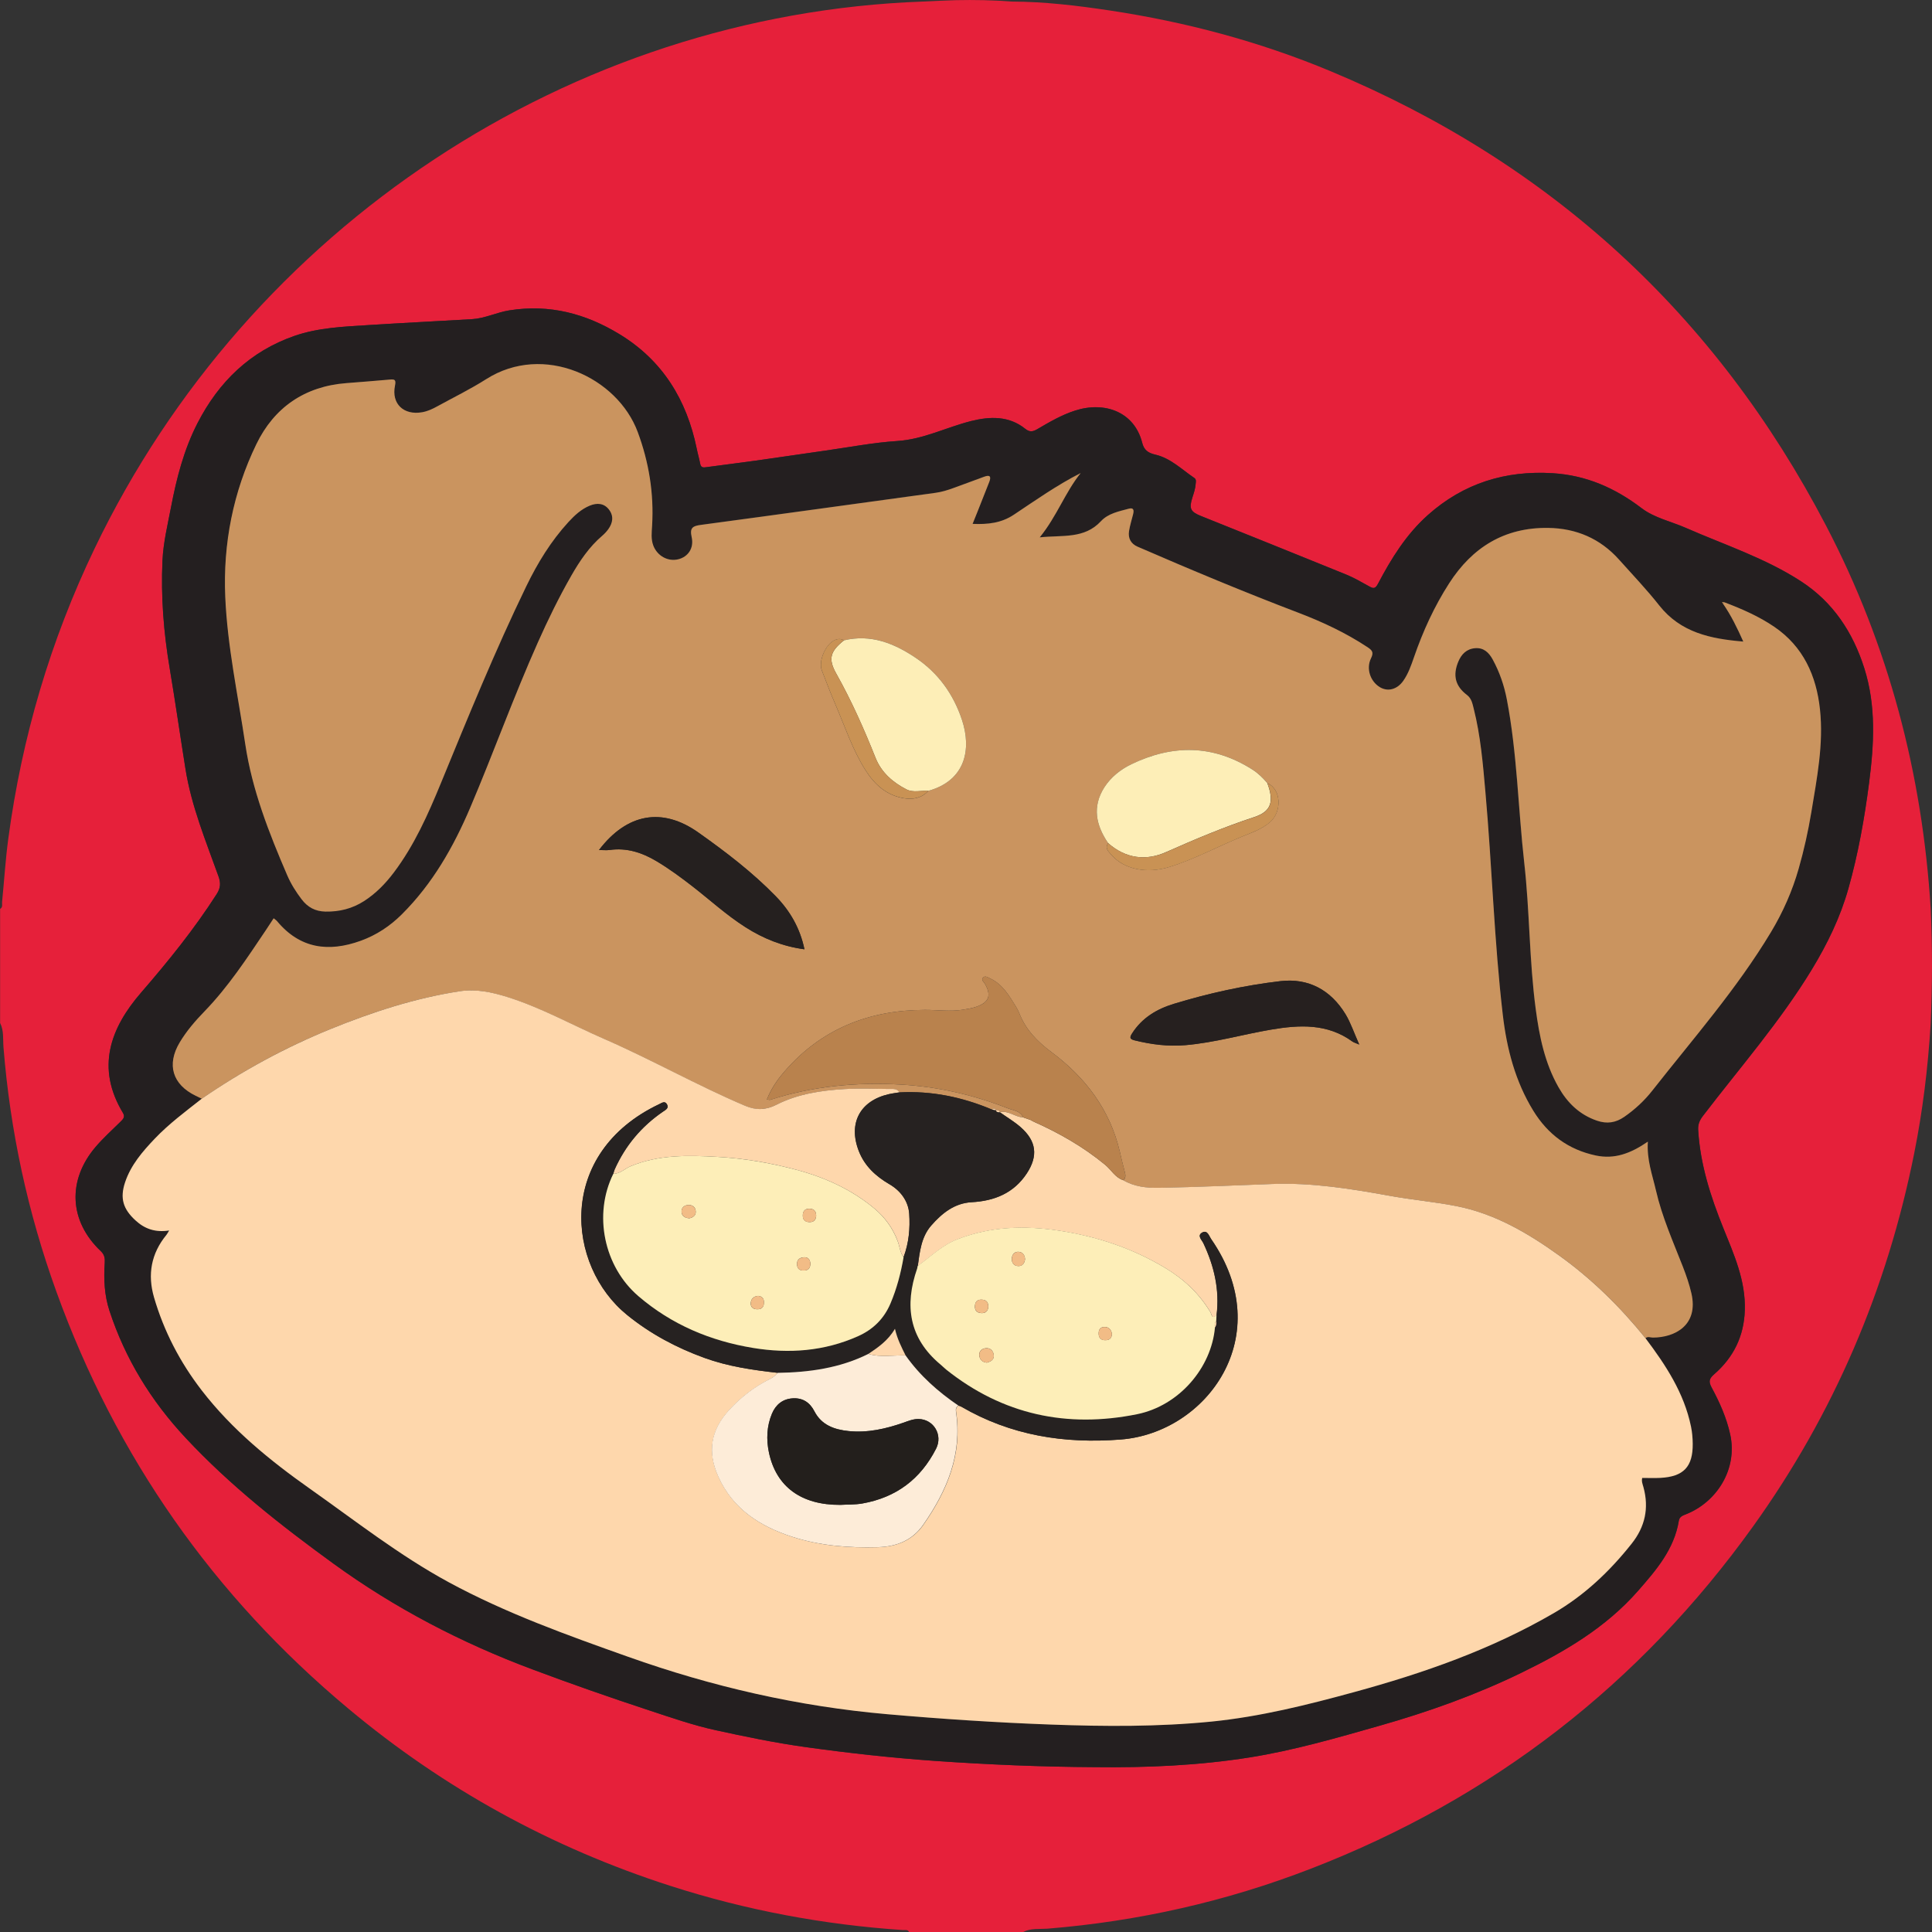 <?xml version="1.0" encoding="utf-8"?>
<!-- Generator: Adobe Illustrator 26.5.0, SVG Export Plug-In . SVG Version: 6.00 Build 0)  -->
<svg version="1.1" id="Layer_1" xmlns="http://www.w3.org/2000/svg" xmlns:xlink="http://www.w3.org/1999/xlink" x="0px" y="0px"
	 width="36px" height="36px" viewBox="0 0 36 36" enable-background="new 0 0 36 36" xml:space="preserve">
<rect x="0" y="0" width="36" height="36" fill="#333333" stroke="none"/>
<g>
	<path fill="#E6203A" d="M19.065,36c-0.709,0-1.417,0-2.126,0c-0.025-0.05-0.072-0.034-0.111-0.036
		c-1.478-0.099-2.924-0.369-4.335-0.823c-2.216-0.713-4.22-1.813-6.005-3.306c-2.511-2.098-4.324-4.688-5.437-7.766
		c-0.533-1.473-0.861-2.992-0.986-4.555c-0.012-0.15,0.01-0.309-0.063-0.452c0-0.709,0-1.417,0-2.126
		c0.055-0.031,0.033-0.085,0.037-0.129c0.039-0.394,0.063-0.79,0.116-1.182c0.253-1.885,0.784-3.688,1.607-5.403
		c2.878-5.997,8.871-9.954,15.43-10.193c0.208-0.009,0.415-0.021,0.623-0.026c0.345-0.007,0.69-0.001,1.035,0.026
		c0.614,0.002,1.222,0.075,1.827,0.166c1.416,0.213,2.792,0.579,4.115,1.131c4.098,1.708,7.179,4.533,9.233,8.467
		c1.168,2.237,1.796,4.628,1.951,7.145c0.033,0.72,0.031,1.44-0.002,2.16c-0.05,0.803-0.147,1.601-0.305,2.39
		c-0.506,2.532-1.498,4.858-3.005,6.957c-2.112,2.942-4.86,5.068-8.237,6.375c-1.581,0.612-3.219,0.981-4.909,1.118
		C19.366,35.949,19.208,35.926,19.065,36z M20.401,32.928c0.967,0.012,1.932-0.03,2.888-0.182c0.821-0.13,1.62-0.363,2.418-0.59
		c0.905-0.257,1.792-0.573,2.641-0.986c0.807-0.393,1.574-0.842,2.175-1.527c0.339-0.386,0.675-0.775,0.761-1.308
		c0.013-0.078,0.076-0.096,0.139-0.122c0.57-0.229,0.959-0.84,0.818-1.484c-0.069-0.315-0.197-0.599-0.346-0.875
		c-0.063-0.116-0.044-0.168,0.051-0.251c0.358-0.313,0.552-0.706,0.567-1.19c0.017-0.552-0.202-1.037-0.4-1.529
		c-0.238-0.59-0.431-1.19-0.469-1.831c-0.006-0.104,0.027-0.18,0.088-0.259c0.69-0.902,1.439-1.757,2.032-2.733
		c0.291-0.479,0.53-0.972,0.68-1.507c0.182-0.645,0.299-1.304,0.385-1.969c0.093-0.719,0.133-1.435-0.09-2.136
		c-0.211-0.665-0.579-1.226-1.173-1.614c-0.668-0.435-1.425-0.681-2.149-0.998c-0.278-0.122-0.589-0.187-0.829-0.37
		c-0.494-0.376-1.029-0.611-1.653-0.65c-0.883-0.055-1.664,0.188-2.327,0.779c-0.401,0.358-0.681,0.808-0.928,1.278
		c-0.055,0.105-0.091,0.092-0.17,0.049c-0.14-0.077-0.28-0.159-0.427-0.219c-0.898-0.366-1.799-0.726-2.699-1.088
		c-0.2-0.08-0.232-0.138-0.163-0.351c0.026-0.08,0.053-0.159,0.059-0.244c0.003-0.041,0.018-0.086-0.025-0.116
		c-0.235-0.159-0.443-0.37-0.729-0.435c-0.136-0.031-0.209-0.088-0.242-0.221c-0.144-0.571-0.692-0.779-1.25-0.599
		c-0.253,0.081-0.479,0.214-0.704,0.346c-0.085,0.05-0.144,0.058-0.224-0.006c-0.306-0.246-0.661-0.232-1.009-0.145
		c-0.46,0.115-0.887,0.34-1.376,0.372c-0.447,0.029-0.891,0.115-1.335,0.178c-0.433,0.061-0.865,0.127-1.298,0.187
		c-0.314,0.044-0.629,0.082-0.944,0.125c-0.061,0.008-0.086-0.012-0.097-0.072C13.028,8.542,13,8.45,12.981,8.356
		c-0.186-0.906-0.635-1.639-1.435-2.127c-0.631-0.385-1.307-0.565-2.055-0.446c-0.238,0.038-0.455,0.15-0.695,0.164
		c-0.647,0.038-1.294,0.07-1.941,0.111c-0.46,0.029-0.927,0.048-1.366,0.2c-0.827,0.286-1.414,0.856-1.81,1.628
		C3.425,8.38,3.289,8.913,3.186,9.452c-0.063,0.328-0.143,0.656-0.159,0.992c-0.031,0.674,0.022,1.342,0.134,2.007
		c0.105,0.625,0.195,1.253,0.295,1.88c0.111,0.694,0.379,1.341,0.614,1.997c0.046,0.129,0.039,0.219-0.032,0.331
		c-0.418,0.653-0.902,1.252-1.41,1.838c-0.575,0.664-0.844,1.402-0.337,2.242c0.046,0.076-0.001,0.119-0.05,0.167
		c-0.156,0.154-0.321,0.302-0.463,0.469c-0.528,0.621-0.489,1.381,0.098,1.937c0.073,0.069,0.081,0.136,0.075,0.223
		c-0.02,0.301-0.007,0.598,0.088,0.889c0.294,0.897,0.775,1.679,1.419,2.369c0.828,0.888,1.775,1.631,2.753,2.342
		c1.145,0.832,2.384,1.476,3.707,1.971c0.725,0.272,1.456,0.527,2.191,0.769c0.402,0.132,0.805,0.272,1.217,0.363
		c0.56,0.123,1.122,0.239,1.692,0.318c0.802,0.112,1.607,0.201,2.413,0.257C18.419,32.881,19.41,32.923,20.401,32.928z"/>
	<path fill="#241F20" d="M20.401,32.928c-0.991-0.005-1.981-0.047-2.969-0.116c-0.806-0.057-1.611-0.146-2.413-0.257
		c-0.57-0.079-1.132-0.195-1.692-0.318c-0.412-0.09-0.815-0.23-1.217-0.363c-0.735-0.242-1.466-0.497-2.191-0.769
		c-1.323-0.495-2.562-1.14-3.707-1.971c-0.979-0.711-1.925-1.455-2.753-2.342c-0.644-0.69-1.125-1.472-1.419-2.369
		c-0.095-0.29-0.108-0.588-0.088-0.889c0.006-0.087-0.003-0.155-0.075-0.223c-0.587-0.556-0.626-1.315-0.098-1.937
		c0.142-0.167,0.306-0.315,0.463-0.469c0.049-0.048,0.096-0.091,0.05-0.167c-0.507-0.84-0.238-1.578,0.337-2.242
		c0.507-0.586,0.992-1.185,1.41-1.838c0.071-0.112,0.078-0.202,0.032-0.331c-0.235-0.656-0.503-1.303-0.614-1.997
		c-0.1-0.626-0.19-1.254-0.295-1.88c-0.112-0.665-0.165-1.333-0.134-2.007c0.016-0.337,0.096-0.664,0.159-0.992
		c0.103-0.539,0.24-1.072,0.493-1.565c0.397-0.773,0.983-1.342,1.81-1.628c0.438-0.152,0.905-0.171,1.366-0.2
		c0.647-0.041,1.294-0.073,1.941-0.111c0.24-0.014,0.456-0.126,0.695-0.164c0.748-0.119,1.424,0.061,2.055,0.446
		c0.8,0.488,1.249,1.221,1.435,2.127C13,8.45,13.028,8.542,13.045,8.636c0.011,0.06,0.036,0.081,0.097,0.072
		c0.314-0.043,0.63-0.081,0.944-0.125c0.433-0.061,0.865-0.126,1.298-0.187c0.445-0.063,0.888-0.149,1.335-0.178
		c0.489-0.032,0.916-0.256,1.376-0.372c0.348-0.087,0.703-0.101,1.009,0.145c0.08,0.064,0.139,0.056,0.224,0.006
		c0.226-0.132,0.451-0.265,0.704-0.346c0.558-0.179,1.106,0.029,1.25,0.599c0.033,0.132,0.107,0.19,0.242,0.221
		c0.286,0.065,0.494,0.276,0.729,0.435c0.043,0.029,0.028,0.074,0.025,0.116c-0.006,0.085-0.033,0.163-0.059,0.244
		c-0.069,0.213-0.038,0.271,0.163,0.351c0.9,0.362,1.801,0.722,2.699,1.088c0.148,0.06,0.287,0.141,0.427,0.219
		c0.079,0.044,0.115,0.056,0.17-0.049c0.247-0.47,0.526-0.92,0.928-1.278c0.664-0.591,1.444-0.834,2.327-0.779
		c0.624,0.039,1.159,0.274,1.653,0.65c0.24,0.183,0.551,0.248,0.829,0.37c0.724,0.317,1.482,0.563,2.149,0.998
		c0.594,0.387,0.962,0.949,1.173,1.614c0.223,0.701,0.183,1.417,0.09,2.136c-0.086,0.665-0.203,1.324-0.385,1.969
		c-0.151,0.535-0.39,1.028-0.68,1.507c-0.593,0.976-1.343,1.832-2.032,2.733c-0.06,0.079-0.094,0.155-0.088,0.259
		c0.038,0.641,0.231,1.241,0.469,1.831c0.199,0.492,0.418,0.978,0.4,1.529c-0.015,0.484-0.209,0.877-0.567,1.19
		c-0.095,0.083-0.114,0.135-0.051,0.251c0.149,0.277,0.277,0.56,0.346,0.875c0.141,0.644-0.248,1.255-0.818,1.484
		c-0.063,0.025-0.126,0.044-0.139,0.122c-0.087,0.533-0.423,0.922-0.761,1.308c-0.601,0.686-1.368,1.135-2.175,1.527
		c-0.849,0.413-1.736,0.729-2.641,0.986c-0.798,0.227-1.597,0.459-2.418,0.59C22.332,32.898,21.368,32.94,20.401,32.928z
		 M30.66,24.934c0.043-0.037,0.091-0.01,0.138-0.011c0.409-0.001,0.854-0.23,0.717-0.825c-0.039-0.169-0.096-0.334-0.159-0.496
		c-0.183-0.469-0.389-0.93-0.502-1.423c-0.066-0.288-0.173-0.567-0.15-0.907c-0.322,0.221-0.621,0.332-0.971,0.258
		c-0.513-0.109-0.894-0.394-1.164-0.834c-0.336-0.548-0.494-1.153-0.568-1.785c-0.162-1.384-0.201-2.777-0.325-4.163
		c-0.046-0.52-0.09-1.04-0.218-1.548c-0.023-0.09-0.038-0.185-0.125-0.251c-0.217-0.165-0.266-0.364-0.164-0.615
		c0.059-0.145,0.156-0.244,0.317-0.257c0.159-0.013,0.257,0.083,0.327,0.211c0.127,0.234,0.213,0.483,0.263,0.743
		c0.193,1.005,0.209,2.028,0.324,3.041c0.103,0.907,0.093,1.822,0.214,2.727c0.068,0.507,0.169,1.006,0.425,1.459
		c0.165,0.291,0.39,0.512,0.716,0.623c0.188,0.065,0.35,0.039,0.509-0.071c0.2-0.138,0.376-0.302,0.524-0.491
		c0.76-0.966,1.573-1.892,2.21-2.952c0.225-0.375,0.397-0.765,0.516-1.182c0.099-0.346,0.177-0.697,0.236-1.053
		c0.105-0.633,0.231-1.266,0.161-1.913c-0.068-0.63-0.312-1.172-0.85-1.539c-0.287-0.196-0.608-0.336-0.935-0.459
		c-0.013-0.002-0.027-0.004-0.04-0.006c0.006,0.01,0.011,0.021,0.017,0.031c0.151,0.216,0.265,0.452,0.379,0.707
		c-0.612-0.051-1.167-0.167-1.566-0.673c-0.234-0.296-0.496-0.571-0.748-0.853c-0.352-0.394-0.799-0.585-1.323-0.592
		c-0.81-0.011-1.411,0.36-1.843,1.031c-0.278,0.431-0.489,0.894-0.656,1.378c-0.053,0.153-0.105,0.308-0.2,0.441
		c-0.115,0.163-0.291,0.207-0.439,0.116c-0.175-0.108-0.257-0.343-0.162-0.537c0.056-0.113,0.018-0.151-0.069-0.209
		c-0.403-0.266-0.836-0.468-1.286-0.64c-1.008-0.384-2.004-0.801-2.994-1.23c-0.126-0.054-0.181-0.157-0.16-0.291
		c0.017-0.106,0.05-0.21,0.076-0.314c0.017-0.069,0.015-0.129-0.08-0.103c-0.185,0.05-0.383,0.088-0.519,0.233
		c-0.31,0.334-0.714,0.256-1.141,0.301c0.322-0.395,0.473-0.837,0.763-1.198c-0.443,0.226-0.841,0.507-1.245,0.776
		c-0.233,0.155-0.483,0.183-0.769,0.171c0.036-0.088,0.065-0.16,0.093-0.231c0.073-0.184,0.146-0.368,0.218-0.552
		c0.041-0.106,0.007-0.134-0.097-0.095c-0.191,0.071-0.383,0.14-0.574,0.211c-0.107,0.04-0.215,0.073-0.329,0.088
		c-1.456,0.199-2.912,0.401-4.368,0.597c-0.151,0.02-0.218,0.049-0.178,0.227c0.047,0.209-0.07,0.372-0.251,0.415
		c-0.192,0.046-0.387-0.061-0.462-0.252c-0.048-0.123-0.032-0.249-0.024-0.374c0.036-0.602-0.059-1.184-0.268-1.746
		c-0.379-1.02-1.752-1.665-2.823-0.985c-0.293,0.186-0.607,0.34-0.912,0.507c-0.089,0.049-0.181,0.092-0.284,0.11
		C7.521,7.741,7.291,7.524,7.36,7.186c0.023-0.113-0.007-0.121-0.098-0.113C6.993,7.097,6.723,7.118,6.454,7.139
		C5.679,7.199,5.11,7.593,4.779,8.276c-0.433,0.893-0.623,1.855-0.58,2.846c0.04,0.924,0.237,1.832,0.373,2.745
		c0.127,0.853,0.442,1.654,0.782,2.443c0.069,0.16,0.161,0.308,0.268,0.447c0.113,0.148,0.253,0.225,0.444,0.229
		c0.261,0.005,0.499-0.054,0.718-0.195c0.22-0.141,0.4-0.326,0.556-0.533c0.383-0.508,0.638-1.084,0.878-1.667
		c0.506-1.232,1.008-2.465,1.589-3.664c0.21-0.434,0.46-0.843,0.787-1.2c0.114-0.125,0.239-0.24,0.397-0.305
		c0.131-0.054,0.264-0.05,0.359,0.074c0.093,0.121,0.071,0.249-0.014,0.366c-0.031,0.043-0.069,0.084-0.11,0.119
		c-0.246,0.21-0.422,0.473-0.581,0.75c-0.23,0.401-0.432,0.816-0.62,1.238c-0.453,1.013-0.827,2.059-1.261,3.08
		c-0.313,0.736-0.703,1.419-1.274,1.988c-0.22,0.219-0.473,0.387-0.766,0.493c-0.6,0.217-1.133,0.147-1.561-0.367
		c-0.015-0.017-0.035-0.03-0.062-0.052c-0.05,0.076-0.095,0.146-0.141,0.215c-0.355,0.528-0.704,1.06-1.149,1.521
		c-0.171,0.177-0.332,0.364-0.46,0.576c-0.249,0.414-0.137,0.785,0.299,0.996c0.037,0.018,0.074,0.036,0.112,0.054
		c-0.302,0.237-0.611,0.466-0.876,0.745c-0.228,0.24-0.445,0.489-0.552,0.811c-0.1,0.299-0.037,0.499,0.192,0.71
		c0.175,0.161,0.372,0.229,0.629,0.189c-0.027,0.044-0.036,0.064-0.05,0.081c-0.285,0.347-0.356,0.739-0.232,1.166
		c0.184,0.635,0.484,1.209,0.889,1.733c0.565,0.731,1.27,1.306,2.018,1.834c0.847,0.598,1.666,1.241,2.58,1.738
		c1.067,0.579,2.207,0.987,3.348,1.392c1.566,0.557,3.171,0.925,4.83,1.07c1.017,0.089,2.035,0.156,3.054,0.193
		c0.996,0.036,1.992,0.043,2.987-0.056c0.906-0.09,1.781-0.31,2.655-0.549c1.293-0.353,2.55-0.792,3.716-1.469
		c0.576-0.335,1.046-0.78,1.456-1.297c0.249-0.313,0.326-0.661,0.221-1.048c-0.015-0.057-0.041-0.112-0.024-0.177
		c0.114,0,0.227,0.005,0.34-0.001c0.431-0.023,0.605-0.207,0.601-0.635c-0.001-0.107-0.011-0.216-0.032-0.321
		C31.38,25.953,31.037,25.435,30.66,24.934z"/>
	<path fill="#CA945F" d="M3.76,20.473c-0.037-0.018-0.075-0.036-0.112-0.054c-0.436-0.211-0.547-0.582-0.299-0.996
		c0.127-0.212,0.289-0.4,0.46-0.576c0.446-0.46,0.794-0.993,1.149-1.521c0.046-0.069,0.091-0.139,0.141-0.215
		c0.027,0.022,0.048,0.035,0.062,0.052c0.428,0.515,0.961,0.584,1.561,0.367c0.293-0.106,0.546-0.274,0.766-0.493
		c0.571-0.569,0.961-1.252,1.274-1.988c0.434-1.021,0.809-2.067,1.261-3.08c0.188-0.422,0.391-0.837,0.62-1.238
		c0.159-0.278,0.335-0.54,0.581-0.75c0.041-0.035,0.078-0.075,0.11-0.119c0.085-0.118,0.106-0.245,0.014-0.366
		c-0.094-0.124-0.228-0.128-0.359-0.074c-0.158,0.065-0.282,0.18-0.397,0.305c-0.327,0.357-0.577,0.766-0.787,1.2
		c-0.581,1.199-1.083,2.432-1.589,3.664c-0.24,0.584-0.495,1.159-0.878,1.667c-0.156,0.207-0.336,0.392-0.556,0.533
		c-0.219,0.14-0.457,0.2-0.718,0.195c-0.192-0.004-0.332-0.082-0.444-0.229c-0.106-0.139-0.199-0.287-0.268-0.447
		c-0.34-0.789-0.655-1.591-0.782-2.443c-0.136-0.913-0.333-1.821-0.373-2.745c-0.043-0.991,0.147-1.953,0.58-2.846
		c0.331-0.683,0.9-1.077,1.676-1.137c0.269-0.021,0.538-0.042,0.807-0.066C7.353,7.065,7.383,7.072,7.36,7.186
		C7.291,7.524,7.521,7.741,7.864,7.682c0.103-0.018,0.194-0.06,0.284-0.11C8.452,7.405,8.766,7.252,9.06,7.065
		c1.07-0.68,2.444-0.035,2.823,0.985c0.209,0.563,0.304,1.145,0.268,1.746c-0.007,0.125-0.024,0.251,0.024,0.374
		c0.075,0.19,0.27,0.298,0.462,0.252c0.182-0.044,0.299-0.206,0.251-0.415c-0.04-0.178,0.026-0.207,0.178-0.227
		c1.457-0.195,2.912-0.398,4.368-0.597c0.114-0.016,0.222-0.049,0.329-0.088c0.191-0.071,0.383-0.139,0.574-0.211
		c0.104-0.039,0.138-0.011,0.097,0.095c-0.072,0.184-0.145,0.368-0.218,0.552c-0.028,0.072-0.057,0.143-0.093,0.231
		c0.286,0.012,0.535-0.015,0.769-0.171c0.404-0.269,0.801-0.55,1.245-0.776c-0.29,0.36-0.442,0.803-0.763,1.198
		c0.427-0.045,0.831,0.033,1.141-0.301c0.135-0.146,0.334-0.183,0.519-0.233c0.095-0.026,0.097,0.035,0.08,0.103
		c-0.026,0.105-0.059,0.208-0.076,0.314c-0.021,0.134,0.035,0.237,0.16,0.291c0.99,0.43,1.986,0.846,2.994,1.23
		c0.451,0.172,0.883,0.374,1.286,0.64c0.088,0.058,0.125,0.096,0.069,0.209c-0.095,0.194-0.013,0.429,0.162,0.537
		c0.148,0.091,0.324,0.047,0.439-0.116c0.094-0.134,0.147-0.288,0.2-0.441c0.167-0.484,0.378-0.946,0.656-1.378
		c0.432-0.671,1.032-1.042,1.843-1.031c0.524,0.007,0.971,0.198,1.323,0.592c0.252,0.282,0.514,0.556,0.748,0.853
		c0.399,0.505,0.954,0.622,1.566,0.673c-0.114-0.255-0.228-0.49-0.379-0.707c0.008-0.008,0.016-0.017,0.024-0.026
		c0.326,0.123,0.647,0.263,0.934,0.459c0.538,0.367,0.783,0.909,0.85,1.539c0.069,0.647-0.057,1.279-0.161,1.913
		c-0.059,0.355-0.137,0.706-0.236,1.053c-0.119,0.417-0.291,0.807-0.516,1.182c-0.637,1.06-1.45,1.985-2.21,2.952
		c-0.148,0.189-0.325,0.353-0.524,0.491c-0.159,0.11-0.321,0.135-0.509,0.071c-0.326-0.112-0.551-0.333-0.716-0.623
		c-0.257-0.452-0.358-0.951-0.425-1.459c-0.121-0.905-0.111-1.82-0.214-2.727c-0.114-1.013-0.131-2.036-0.324-3.041
		c-0.05-0.261-0.136-0.51-0.263-0.743c-0.07-0.129-0.168-0.224-0.327-0.211c-0.161,0.013-0.258,0.112-0.317,0.257
		c-0.102,0.251-0.054,0.45,0.164,0.615c0.086,0.066,0.102,0.161,0.125,0.251c0.129,0.508,0.172,1.029,0.218,1.548
		c0.124,1.386,0.163,2.78,0.325,4.163c0.074,0.632,0.232,1.238,0.568,1.785c0.27,0.44,0.652,0.725,1.164,0.834
		c0.35,0.074,0.649-0.037,0.971-0.258c-0.023,0.34,0.084,0.619,0.15,0.907c0.113,0.494,0.319,0.954,0.502,1.423
		c0.063,0.162,0.12,0.327,0.159,0.496c0.137,0.595-0.308,0.824-0.717,0.825c-0.046,0-0.094-0.027-0.138,0.011
		c-0.469-0.581-0.998-1.101-1.604-1.537c-0.583-0.419-1.199-0.781-1.914-0.922c-0.411-0.081-0.83-0.117-1.242-0.192
		c-0.726-0.132-1.453-0.249-2.195-0.221c-0.701,0.026-1.401,0.058-2.103,0.071c-0.239,0.004-0.464-0.02-0.672-0.142
		c0.054-0.049,0.04-0.105,0.024-0.166c-0.033-0.121-0.062-0.244-0.09-0.367c-0.183-0.784-0.644-1.386-1.274-1.855
		c-0.265-0.198-0.475-0.413-0.596-0.717c-0.018-0.044-0.04-0.088-0.065-0.129c-0.127-0.204-0.246-0.415-0.477-0.524
		c-0.043-0.02-0.095-0.058-0.133-0.021c-0.047,0.045,0.012,0.084,0.034,0.122c0.122,0.216,0.073,0.343-0.164,0.425
		c-0.079,0.027-0.161,0.04-0.245,0.054c-0.239,0.039-0.476,0.003-0.714,0.004c-1.039,0.002-1.935,0.355-2.623,1.158
		c-0.128,0.149-0.243,0.316-0.319,0.511c0.039,0.005,0.051,0.01,0.061,0.007c0.796-0.256,1.609-0.332,2.443-0.284
		c0.69,0.04,1.35,0.193,1.989,0.443c0.101,0.04,0.229,0.045,0.284,0.168c-0.152-0.006-0.277-0.135-0.439-0.098
		c0,0,0.005,0.001,0.005,0.001c-0.012-0.038-0.043-0.039-0.075-0.038l0.003,0.002c-0.02-0.035-0.044-0.041-0.074-0.012
		c-0.553-0.233-1.126-0.353-1.728-0.321c-0.046-0.077-0.124-0.063-0.194-0.063c-0.276-0.002-0.553-0.015-0.828,0.002
		c-0.438,0.026-0.872,0.09-1.27,0.292c-0.197,0.1-0.382,0.105-0.585,0.019c-0.895-0.379-1.742-0.861-2.633-1.249
		c-0.599-0.261-1.172-0.582-1.798-0.778c-0.287-0.09-0.58-0.154-0.884-0.107c-0.835,0.127-1.631,0.387-2.41,0.705
		C5.311,19.519,4.513,19.955,3.76,20.473z M20.649,15.711c-0.068,0.096,0.008,0.157,0.06,0.217c0.239,0.277,0.668,0.352,1.071,0.229
		c0.475-0.145,0.909-0.383,1.365-0.57c0.174-0.071,0.358-0.133,0.509-0.259c0.241-0.2,0.222-0.623-0.038-0.735
		c-0.082-0.097-0.171-0.185-0.278-0.253c-0.734-0.468-1.491-0.47-2.259-0.098c-0.201,0.097-0.378,0.236-0.5,0.429
		C20.347,15.034,20.422,15.379,20.649,15.711z M17.3,14.736c0.701-0.197,0.802-0.786,0.626-1.319
		c-0.16-0.484-0.445-0.878-0.864-1.16c-0.4-0.269-0.835-0.447-1.336-0.325c-0.056-0.034-0.113-0.031-0.172-0.004
		c-0.172,0.079-0.308,0.39-0.24,0.566c0.081,0.212,0.162,0.423,0.252,0.631c0.179,0.415,0.32,0.848,0.565,1.233
		c0.17,0.267,0.393,0.465,0.716,0.517C17.016,14.902,17.176,14.871,17.3,14.736z M25.328,19.464
		c-0.099-0.221-0.159-0.405-0.257-0.567c-0.275-0.45-0.689-0.676-1.212-0.615c-0.673,0.079-1.336,0.225-1.986,0.423
		c-0.318,0.097-0.591,0.26-0.777,0.549c-0.051,0.079-0.046,0.109,0.048,0.132c0.311,0.077,0.623,0.117,0.945,0.089
		c0.54-0.047,1.06-0.199,1.592-0.289c0.533-0.091,1.052-0.118,1.52,0.222C25.224,19.425,25.254,19.432,25.328,19.464z
		 M11.161,15.839c0.082,0,0.142,0.007,0.2-0.001c0.32-0.045,0.604,0.049,0.874,0.21c0.232,0.139,0.449,0.299,0.663,0.464
		c0.332,0.257,0.641,0.542,0.997,0.768c0.332,0.211,0.688,0.354,1.095,0.409c-0.082-0.394-0.269-0.715-0.535-0.989
		c-0.437-0.449-0.934-0.828-1.443-1.188C12.34,15.037,11.683,15.155,11.161,15.839z"/>
	<path fill="#FED7AC" d="M20.93,21.991c0.208,0.122,0.433,0.146,0.672,0.142c0.701-0.013,1.402-0.045,2.103-0.071
		c0.741-0.028,1.468,0.089,2.195,0.221c0.412,0.075,0.831,0.111,1.242,0.192c0.715,0.141,1.331,0.503,1.914,0.922
		c0.606,0.436,1.135,0.956,1.604,1.537c0.377,0.501,0.72,1.02,0.849,1.648c0.022,0.105,0.031,0.214,0.032,0.321
		c0.004,0.428-0.17,0.612-0.601,0.635c-0.113,0.006-0.227,0.001-0.34,0.001c-0.017,0.065,0.009,0.12,0.024,0.177
		c0.105,0.387,0.028,0.735-0.221,1.048c-0.41,0.517-0.88,0.963-1.456,1.297c-1.166,0.677-2.423,1.116-3.716,1.469
		c-0.874,0.239-1.75,0.458-2.655,0.549c-0.995,0.099-1.991,0.092-2.987,0.056c-1.02-0.037-2.037-0.104-3.054-0.193
		c-1.659-0.145-3.264-0.513-4.83-1.07c-1.141-0.405-2.281-0.813-3.348-1.392c-0.915-0.497-1.733-1.14-2.58-1.738
		c-0.748-0.528-1.453-1.102-2.018-1.834c-0.404-0.524-0.704-1.099-0.889-1.733c-0.124-0.427-0.054-0.818,0.232-1.166
		c0.014-0.017,0.023-0.037,0.05-0.081c-0.257,0.04-0.455-0.028-0.629-0.189c-0.229-0.211-0.292-0.411-0.192-0.71
		c0.108-0.322,0.324-0.571,0.552-0.811c0.266-0.279,0.575-0.508,0.876-0.745c0.753-0.518,1.552-0.953,2.399-1.298
		c0.779-0.317,1.575-0.577,2.41-0.705c0.304-0.046,0.597,0.017,0.884,0.107c0.627,0.196,1.199,0.517,1.798,0.778
		c0.891,0.388,1.737,0.869,2.633,1.249c0.203,0.086,0.388,0.082,0.585-0.019c0.398-0.202,0.832-0.266,1.27-0.292
		c0.275-0.017,0.552-0.004,0.828-0.002c0.07,0.001,0.148-0.014,0.194,0.063c-0.065,0.011-0.131,0.018-0.195,0.033
		c-0.54,0.122-0.764,0.543-0.562,1.061c0.109,0.281,0.319,0.472,0.574,0.62c0.21,0.122,0.349,0.318,0.365,0.546
		c0.019,0.27-0.006,0.549-0.105,0.811c-0.067-0.089-0.073-0.2-0.11-0.3c-0.09-0.242-0.242-0.447-0.434-0.607
		c-0.424-0.353-0.917-0.578-1.45-0.72c-0.486-0.13-0.982-0.215-1.481-0.242c-0.542-0.03-1.089-0.042-1.609,0.174
		c-0.109,0.045-0.197,0.141-0.324,0.143c0.008-0.028,0.014-0.058,0.026-0.084c0.199-0.443,0.499-0.801,0.9-1.075
		c0.049-0.033,0.116-0.064,0.073-0.139c-0.039-0.067-0.095-0.024-0.141-0.002c-1.928,0.914-1.736,3.011-0.599,3.931
		c0.433,0.35,0.916,0.608,1.438,0.798c0.443,0.161,0.903,0.227,1.368,0.279c-0.041,0.044-0.083,0.084-0.138,0.111
		c-0.292,0.145-0.548,0.342-0.768,0.582c-0.349,0.381-0.406,0.784-0.203,1.239c0.271,0.606,0.78,0.929,1.374,1.122
		c0.514,0.167,1.052,0.211,1.595,0.196c0.352-0.01,0.647-0.126,0.85-0.416c0.443-0.634,0.733-1.316,0.611-2.115
		c-0.007-0.046,0.005-0.083,0.046-0.108c0.017,0.006,0.035,0.009,0.05,0.018c0.923,0.538,1.917,0.696,2.976,0.613
		c1.599-0.125,2.932-1.932,1.682-3.735c-0.039-0.057-0.069-0.175-0.166-0.122c-0.103,0.056-0.009,0.137,0.021,0.199
		c0.201,0.426,0.305,0.868,0.246,1.341c-0.089,0.089-0.092-0.018-0.115-0.056c-0.208-0.346-0.492-0.612-0.837-0.82
		c-0.614-0.371-1.28-0.591-1.986-0.698c-0.643-0.097-1.275-0.078-1.891,0.161c-0.286,0.111-0.498,0.324-0.739,0.497
		c0.037-0.267,0.065-0.542,0.251-0.754c0.199-0.227,0.43-0.416,0.752-0.434c0.425-0.023,0.785-0.168,1.027-0.535
		c0.216-0.327,0.181-0.605-0.113-0.863c-0.12-0.105-0.26-0.187-0.39-0.28c0.162-0.037,0.287,0.092,0.439,0.098
		c0.045,0.016,0.09,0.031,0.135,0.047c0.014,0.008,0.029,0.017,0.043,0.025c0.483,0.214,0.938,0.473,1.348,0.811
		C20.707,21.798,20.779,21.942,20.93,21.991z"/>
	<path fill="#CA945F" d="M32.105,11.248c-0.006-0.01-0.011-0.021-0.017-0.031c0.013,0.002,0.027,0.004,0.04,0.006
		C32.121,11.231,32.113,11.24,32.105,11.248z"/>
	<path fill="#262221" d="M14.492,25.581c-0.464-0.052-0.925-0.118-1.368-0.279c-0.523-0.19-1.006-0.447-1.438-0.798
		c-1.137-0.92-1.329-3.016,0.599-3.931c0.047-0.022,0.102-0.065,0.141,0.002c0.043,0.074-0.024,0.105-0.073,0.139
		c-0.401,0.274-0.701,0.632-0.9,1.075c-0.012,0.027-0.017,0.056-0.026,0.084c-0.374,0.754-0.178,1.726,0.469,2.28
		c0.617,0.528,1.34,0.833,2.136,0.964c0.671,0.11,1.327,0.062,1.956-0.219c0.281-0.126,0.483-0.325,0.604-0.61
		c0.118-0.277,0.192-0.566,0.244-0.862c0.099-0.262,0.124-0.541,0.105-0.811c-0.016-0.228-0.156-0.424-0.365-0.546
		c-0.255-0.149-0.465-0.339-0.574-0.62c-0.202-0.518,0.022-0.939,0.562-1.061c0.064-0.014,0.13-0.022,0.195-0.033
		c0.602-0.032,1.175,0.088,1.728,0.321c0.025,0.004,0.049,0.008,0.074,0.012c0,0-0.003-0.002-0.003-0.002
		c0.011,0.041,0.042,0.041,0.075,0.038c0,0-0.005-0.001-0.005-0.001c0.131,0.093,0.271,0.175,0.39,0.28
		c0.294,0.258,0.329,0.536,0.113,0.863c-0.242,0.367-0.603,0.512-1.027,0.535c-0.322,0.018-0.553,0.207-0.752,0.434
		c-0.187,0.213-0.214,0.487-0.251,0.754c0,0,0,0.001,0,0.001c-0.003,0.016-0.007,0.032-0.01,0.048
		c-0.24,0.689-0.151,1.299,0.434,1.788c0.037,0.031,0.07,0.066,0.108,0.096c1.053,0.841,2.252,1.094,3.554,0.831
		c0.787-0.159,1.387-0.866,1.453-1.618c0.029-0.036,0.029-0.078,0.023-0.121c0.002-0.036,0.003-0.072,0.005-0.108
		c0.059-0.473-0.045-0.916-0.246-1.341c-0.029-0.062-0.123-0.142-0.021-0.199c0.097-0.053,0.127,0.066,0.166,0.122
		c1.25,1.803-0.083,3.609-1.682,3.735c-1.059,0.083-2.053-0.075-2.976-0.613c-0.015-0.009-0.033-0.012-0.05-0.018
		c-0.379-0.259-0.717-0.559-0.984-0.935c-0.075-0.152-0.155-0.303-0.198-0.496c-0.13,0.221-0.312,0.345-0.495,0.468
		C15.649,25.493,15.078,25.572,14.492,25.581z"/>
	<path fill="#B9824D" d="M20.93,21.991c-0.151-0.049-0.224-0.193-0.338-0.287c-0.409-0.338-0.864-0.597-1.347-0.811
		c-0.014-0.008-0.029-0.017-0.043-0.025c-0.045-0.016-0.09-0.031-0.135-0.047c-0.054-0.123-0.182-0.128-0.284-0.168
		c-0.64-0.25-1.299-0.403-1.989-0.443c-0.834-0.049-1.648,0.028-2.443,0.284c-0.01,0.003-0.023-0.002-0.061-0.007
		c0.077-0.195,0.192-0.362,0.319-0.511c0.687-0.803,1.584-1.156,2.623-1.158c0.238,0,0.475,0.035,0.714-0.004
		c0.083-0.013,0.165-0.026,0.245-0.054c0.237-0.081,0.285-0.208,0.164-0.425c-0.022-0.038-0.081-0.078-0.034-0.122
		c0.039-0.037,0.091,0.001,0.133,0.021c0.231,0.109,0.35,0.32,0.477,0.524c0.025,0.041,0.047,0.084,0.065,0.129
		c0.121,0.304,0.332,0.52,0.596,0.717c0.629,0.47,1.091,1.071,1.274,1.855c0.029,0.123,0.057,0.245,0.09,0.367
		C20.971,21.886,20.984,21.942,20.93,21.991z"/>
	<path fill="#FDEEB7" d="M15.726,11.932c0.501-0.121,0.936,0.056,1.336,0.325c0.419,0.282,0.704,0.676,0.864,1.16
		c0.176,0.533,0.075,1.122-0.626,1.319c-0.136-0.007-0.286,0.037-0.407-0.025c-0.254-0.13-0.469-0.315-0.578-0.588
		c-0.215-0.539-0.449-1.067-0.734-1.574C15.425,12.272,15.475,12.132,15.726,11.932z"/>
	<path fill="#FDEEB7" d="M20.649,15.711c-0.227-0.333-0.302-0.677-0.071-1.04c0.123-0.192,0.299-0.331,0.5-0.429
		c0.769-0.372,1.525-0.37,2.259,0.098c0.108,0.069,0.197,0.157,0.278,0.253c0.128,0.344,0.073,0.527-0.242,0.631
		c-0.559,0.184-1.099,0.411-1.637,0.65C21.355,16.047,20.977,16,20.649,15.711z"/>
	<path fill="#26201F" d="M25.328,19.464c-0.074-0.032-0.104-0.039-0.127-0.056c-0.468-0.34-0.988-0.313-1.52-0.222
		c-0.532,0.091-1.052,0.243-1.592,0.289c-0.322,0.028-0.634-0.013-0.945-0.089c-0.094-0.023-0.099-0.052-0.048-0.132
		c0.186-0.29,0.459-0.452,0.777-0.549c0.65-0.198,1.312-0.344,1.986-0.423c0.523-0.061,0.937,0.165,1.212,0.615
		C25.169,19.059,25.229,19.244,25.328,19.464z"/>
	<path fill="#25201F" d="M11.161,15.839c0.522-0.685,1.18-0.802,1.851-0.327c0.509,0.36,1.006,0.739,1.443,1.188
		c0.267,0.274,0.453,0.595,0.535,0.989c-0.407-0.055-0.762-0.198-1.095-0.409c-0.356-0.226-0.666-0.511-0.997-0.768
		c-0.213-0.165-0.43-0.326-0.663-0.464c-0.27-0.161-0.554-0.255-0.874-0.21C11.303,15.846,11.242,15.839,11.161,15.839z"/>
	<path fill="#C99254" d="M20.649,15.711c0.328,0.288,0.706,0.335,1.089,0.164c0.537-0.24,1.077-0.466,1.637-0.65
		c0.315-0.104,0.37-0.287,0.242-0.631c0.259,0.111,0.279,0.535,0.038,0.735c-0.151,0.125-0.334,0.187-0.509,0.259
		c-0.456,0.187-0.89,0.426-1.365,0.57c-0.404,0.123-0.833,0.048-1.071-0.229C20.658,15.869,20.581,15.808,20.649,15.711z"/>
	<path fill="#C99254" d="M15.726,11.932c-0.251,0.199-0.301,0.339-0.145,0.616c0.285,0.507,0.52,1.035,0.734,1.574
		c0.109,0.274,0.324,0.459,0.578,0.588c0.121,0.062,0.27,0.018,0.407,0.025c-0.124,0.135-0.284,0.166-0.453,0.139
		c-0.322-0.052-0.545-0.249-0.716-0.517c-0.245-0.385-0.386-0.818-0.565-1.233c-0.09-0.208-0.171-0.42-0.252-0.631
		c-0.067-0.176,0.068-0.488,0.24-0.566C15.613,11.901,15.669,11.898,15.726,11.932z"/>
	<path fill="#FED7AC" d="M18.561,20.688c-0.025-0.004-0.049-0.008-0.074-0.012C18.517,20.647,18.541,20.653,18.561,20.688z"/>
	<path fill="#FED7AC" d="M18.632,20.724c-0.033,0.002-0.064,0.002-0.075-0.038C18.589,20.685,18.621,20.686,18.632,20.724z"/>
	<path fill="#FDEEB8" d="M16.837,23.426c-0.051,0.296-0.126,0.584-0.244,0.862c-0.121,0.285-0.323,0.484-0.604,0.61
		c-0.629,0.281-1.285,0.329-1.956,0.219c-0.797-0.131-1.519-0.435-2.136-0.964c-0.647-0.554-0.843-1.525-0.469-2.28
		c0.128-0.002,0.215-0.098,0.324-0.143c0.52-0.216,1.067-0.204,1.609-0.174c0.5,0.028,0.995,0.113,1.481,0.242
		c0.533,0.142,1.026,0.367,1.45,0.72c0.192,0.16,0.343,0.365,0.434,0.607C16.765,23.226,16.77,23.338,16.837,23.426z M15.208,22.657
		c0.001-0.079-0.032-0.128-0.113-0.134c-0.077-0.005-0.128,0.027-0.135,0.108c-0.007,0.086,0.03,0.139,0.121,0.141
		C15.158,22.775,15.203,22.736,15.208,22.657z M12.845,22.701c0.062-0.013,0.122-0.048,0.119-0.124
		c-0.002-0.084-0.061-0.13-0.145-0.123c-0.074,0.006-0.125,0.054-0.119,0.13C12.705,22.658,12.76,22.695,12.845,22.701z
		 M15.1,23.544c-0.006-0.077-0.045-0.123-0.125-0.116c-0.072,0.006-0.124,0.042-0.124,0.123c0,0.09,0.05,0.128,0.136,0.123
		C15.069,23.67,15.099,23.62,15.1,23.544z M14.126,24.147c-0.08,0.008-0.133,0.052-0.137,0.136
		c-0.003,0.073,0.041,0.109,0.112,0.113c0.078,0.004,0.128-0.028,0.133-0.111C14.24,24.21,14.213,24.156,14.126,24.147z"/>
	<path fill="#FDEEB8" d="M22.639,24.734c-0.066,0.752-0.666,1.459-1.453,1.618c-1.302,0.263-2.501,0.009-3.554-0.831
		c-0.037-0.03-0.071-0.065-0.108-0.096c-0.586-0.489-0.674-1.098-0.434-1.788c0.003-0.016,0.007-0.032,0.01-0.048
		c0,0,0-0.001,0-0.001c0.241-0.173,0.453-0.387,0.739-0.497c0.616-0.239,1.248-0.258,1.891-0.161
		c0.706,0.107,1.372,0.327,1.986,0.698c0.345,0.208,0.628,0.474,0.837,0.82c0.023,0.038,0.026,0.145,0.115,0.056
		c-0.002,0.036-0.003,0.072-0.005,0.108C22.632,24.649,22.631,24.691,22.639,24.734z M18.388,25.391
		c0.076-0.021,0.141-0.056,0.128-0.146c-0.011-0.08-0.065-0.132-0.15-0.123c-0.072,0.008-0.125,0.055-0.119,0.132
		C18.255,25.335,18.305,25.383,18.388,25.391z M18.415,24.359c0.003-0.073-0.02-0.131-0.103-0.14
		c-0.074-0.009-0.133,0.015-0.144,0.097c-0.011,0.081,0.016,0.143,0.11,0.151C18.355,24.473,18.404,24.441,18.415,24.359z
		 M19.1,23.463c-0.005-0.074-0.041-0.13-0.116-0.137c-0.078-0.007-0.124,0.047-0.13,0.119c-0.007,0.082,0.037,0.145,0.122,0.146
		C19.051,23.593,19.092,23.538,19.1,23.463z M20.719,24.853c-0.014-0.077-0.058-0.13-0.144-0.127
		c-0.074,0.003-0.104,0.053-0.103,0.121c0,0.091,0.05,0.13,0.138,0.125C20.681,24.968,20.717,24.927,20.719,24.853z"/>
	<path fill="#FDECD8" d="M14.492,25.581c0.586-0.009,1.157-0.088,1.689-0.353c0.229,0.069,0.462,0.021,0.693,0.028
		c0.266,0.377,0.605,0.677,0.984,0.935c-0.041,0.025-0.053,0.062-0.046,0.108c0.122,0.799-0.168,1.481-0.611,2.115
		c-0.203,0.29-0.497,0.407-0.85,0.416c-0.543,0.015-1.082-0.029-1.595-0.196c-0.593-0.193-1.103-0.515-1.374-1.122
		c-0.203-0.455-0.146-0.858,0.203-1.239c0.22-0.24,0.475-0.437,0.768-0.582C14.409,25.665,14.451,25.625,14.492,25.581z
		 M15.661,28.041c0.122-0.008,0.266-0.001,0.409-0.026c0.629-0.112,1.082-0.453,1.372-1.02c0.13-0.255-0.043-0.55-0.328-0.554
		c-0.099-0.001-0.187,0.036-0.277,0.068c-0.331,0.115-0.67,0.194-1.023,0.157c-0.265-0.027-0.506-0.11-0.639-0.369
		c-0.086-0.167-0.22-0.253-0.406-0.241c-0.184,0.012-0.313,0.116-0.384,0.284c-0.098,0.234-0.108,0.482-0.057,0.725
		C14.463,27.704,14.932,28.046,15.661,28.041z"/>
	<path fill="#CA945F" d="M19.202,20.868c0.014,0.008,0.029,0.017,0.043,0.025C19.231,20.885,19.216,20.876,19.202,20.868z"/>
	<path fill="#FED7AC" d="M16.874,25.256c-0.231-0.007-0.465,0.041-0.693-0.028c0.183-0.123,0.366-0.247,0.495-0.468
		C16.72,24.953,16.799,25.104,16.874,25.256z"/>
	<path fill="#FED7AC" d="M22.639,24.734c-0.008-0.043-0.008-0.085,0.023-0.121C22.668,24.656,22.668,24.698,22.639,24.734z"/>
	<path fill="#FED7AC" d="M17.1,23.59c-0.003,0.016-0.007,0.032-0.01,0.048C17.093,23.622,17.097,23.606,17.1,23.59z"/>
	<path fill="#F2BC86" d="M15.208,22.657c-0.005,0.078-0.05,0.117-0.128,0.116c-0.091-0.002-0.128-0.055-0.121-0.141
		c0.007-0.082,0.058-0.113,0.135-0.108C15.176,22.529,15.209,22.578,15.208,22.657z"/>
	<path fill="#F2BC86" d="M12.845,22.701c-0.084-0.005-0.139-0.043-0.145-0.117c-0.006-0.076,0.045-0.124,0.119-0.13
		c0.084-0.007,0.142,0.04,0.145,0.123C12.966,22.653,12.907,22.688,12.845,22.701z"/>
	<path fill="#F2BC86" d="M15.1,23.544c-0.001,0.076-0.031,0.126-0.113,0.131c-0.086,0.005-0.136-0.034-0.136-0.123
		c0-0.081,0.053-0.117,0.124-0.123C15.055,23.421,15.095,23.467,15.1,23.544z"/>
	<path fill="#F2BC86" d="M14.126,24.147c0.087,0.009,0.114,0.063,0.109,0.138c-0.005,0.082-0.056,0.115-0.133,0.111
		c-0.07-0.004-0.115-0.04-0.112-0.113C13.994,24.198,14.046,24.155,14.126,24.147z"/>
	<path fill="#F2BC86" d="M18.388,25.391c-0.083-0.007-0.134-0.056-0.14-0.136c-0.006-0.077,0.046-0.124,0.119-0.132
		c0.084-0.009,0.138,0.043,0.15,0.123C18.529,25.335,18.465,25.37,18.388,25.391z"/>
	<path fill="#F2BC86" d="M18.415,24.359c-0.011,0.081-0.06,0.113-0.137,0.107c-0.093-0.008-0.12-0.069-0.11-0.151
		c0.011-0.082,0.071-0.106,0.144-0.097C18.395,24.229,18.418,24.286,18.415,24.359z"/>
	<path fill="#F2BC86" d="M19.1,23.463c-0.009,0.075-0.049,0.131-0.124,0.129c-0.085-0.002-0.129-0.064-0.122-0.146
		c0.006-0.072,0.052-0.126,0.13-0.119C19.06,23.333,19.096,23.388,19.1,23.463z"/>
	<path fill="#F2BC86" d="M20.719,24.853c-0.002,0.075-0.038,0.115-0.11,0.12c-0.088,0.005-0.137-0.034-0.138-0.125
		c0-0.069,0.03-0.119,0.103-0.121C20.661,24.723,20.705,24.775,20.719,24.853z"/>
	<path fill="#231F1C" d="M15.661,28.041c-0.73,0.005-1.198-0.337-1.333-0.976c-0.051-0.242-0.042-0.491,0.057-0.725
		c0.071-0.168,0.199-0.272,0.384-0.284c0.186-0.012,0.32,0.074,0.406,0.241c0.133,0.259,0.374,0.342,0.639,0.369
		c0.353,0.036,0.692-0.042,1.023-0.157c0.09-0.032,0.179-0.069,0.277-0.068c0.286,0.004,0.459,0.299,0.328,0.554
		c-0.289,0.567-0.743,0.908-1.372,1.02C15.927,28.04,15.784,28.033,15.661,28.041z"/>
</g>
</svg>
